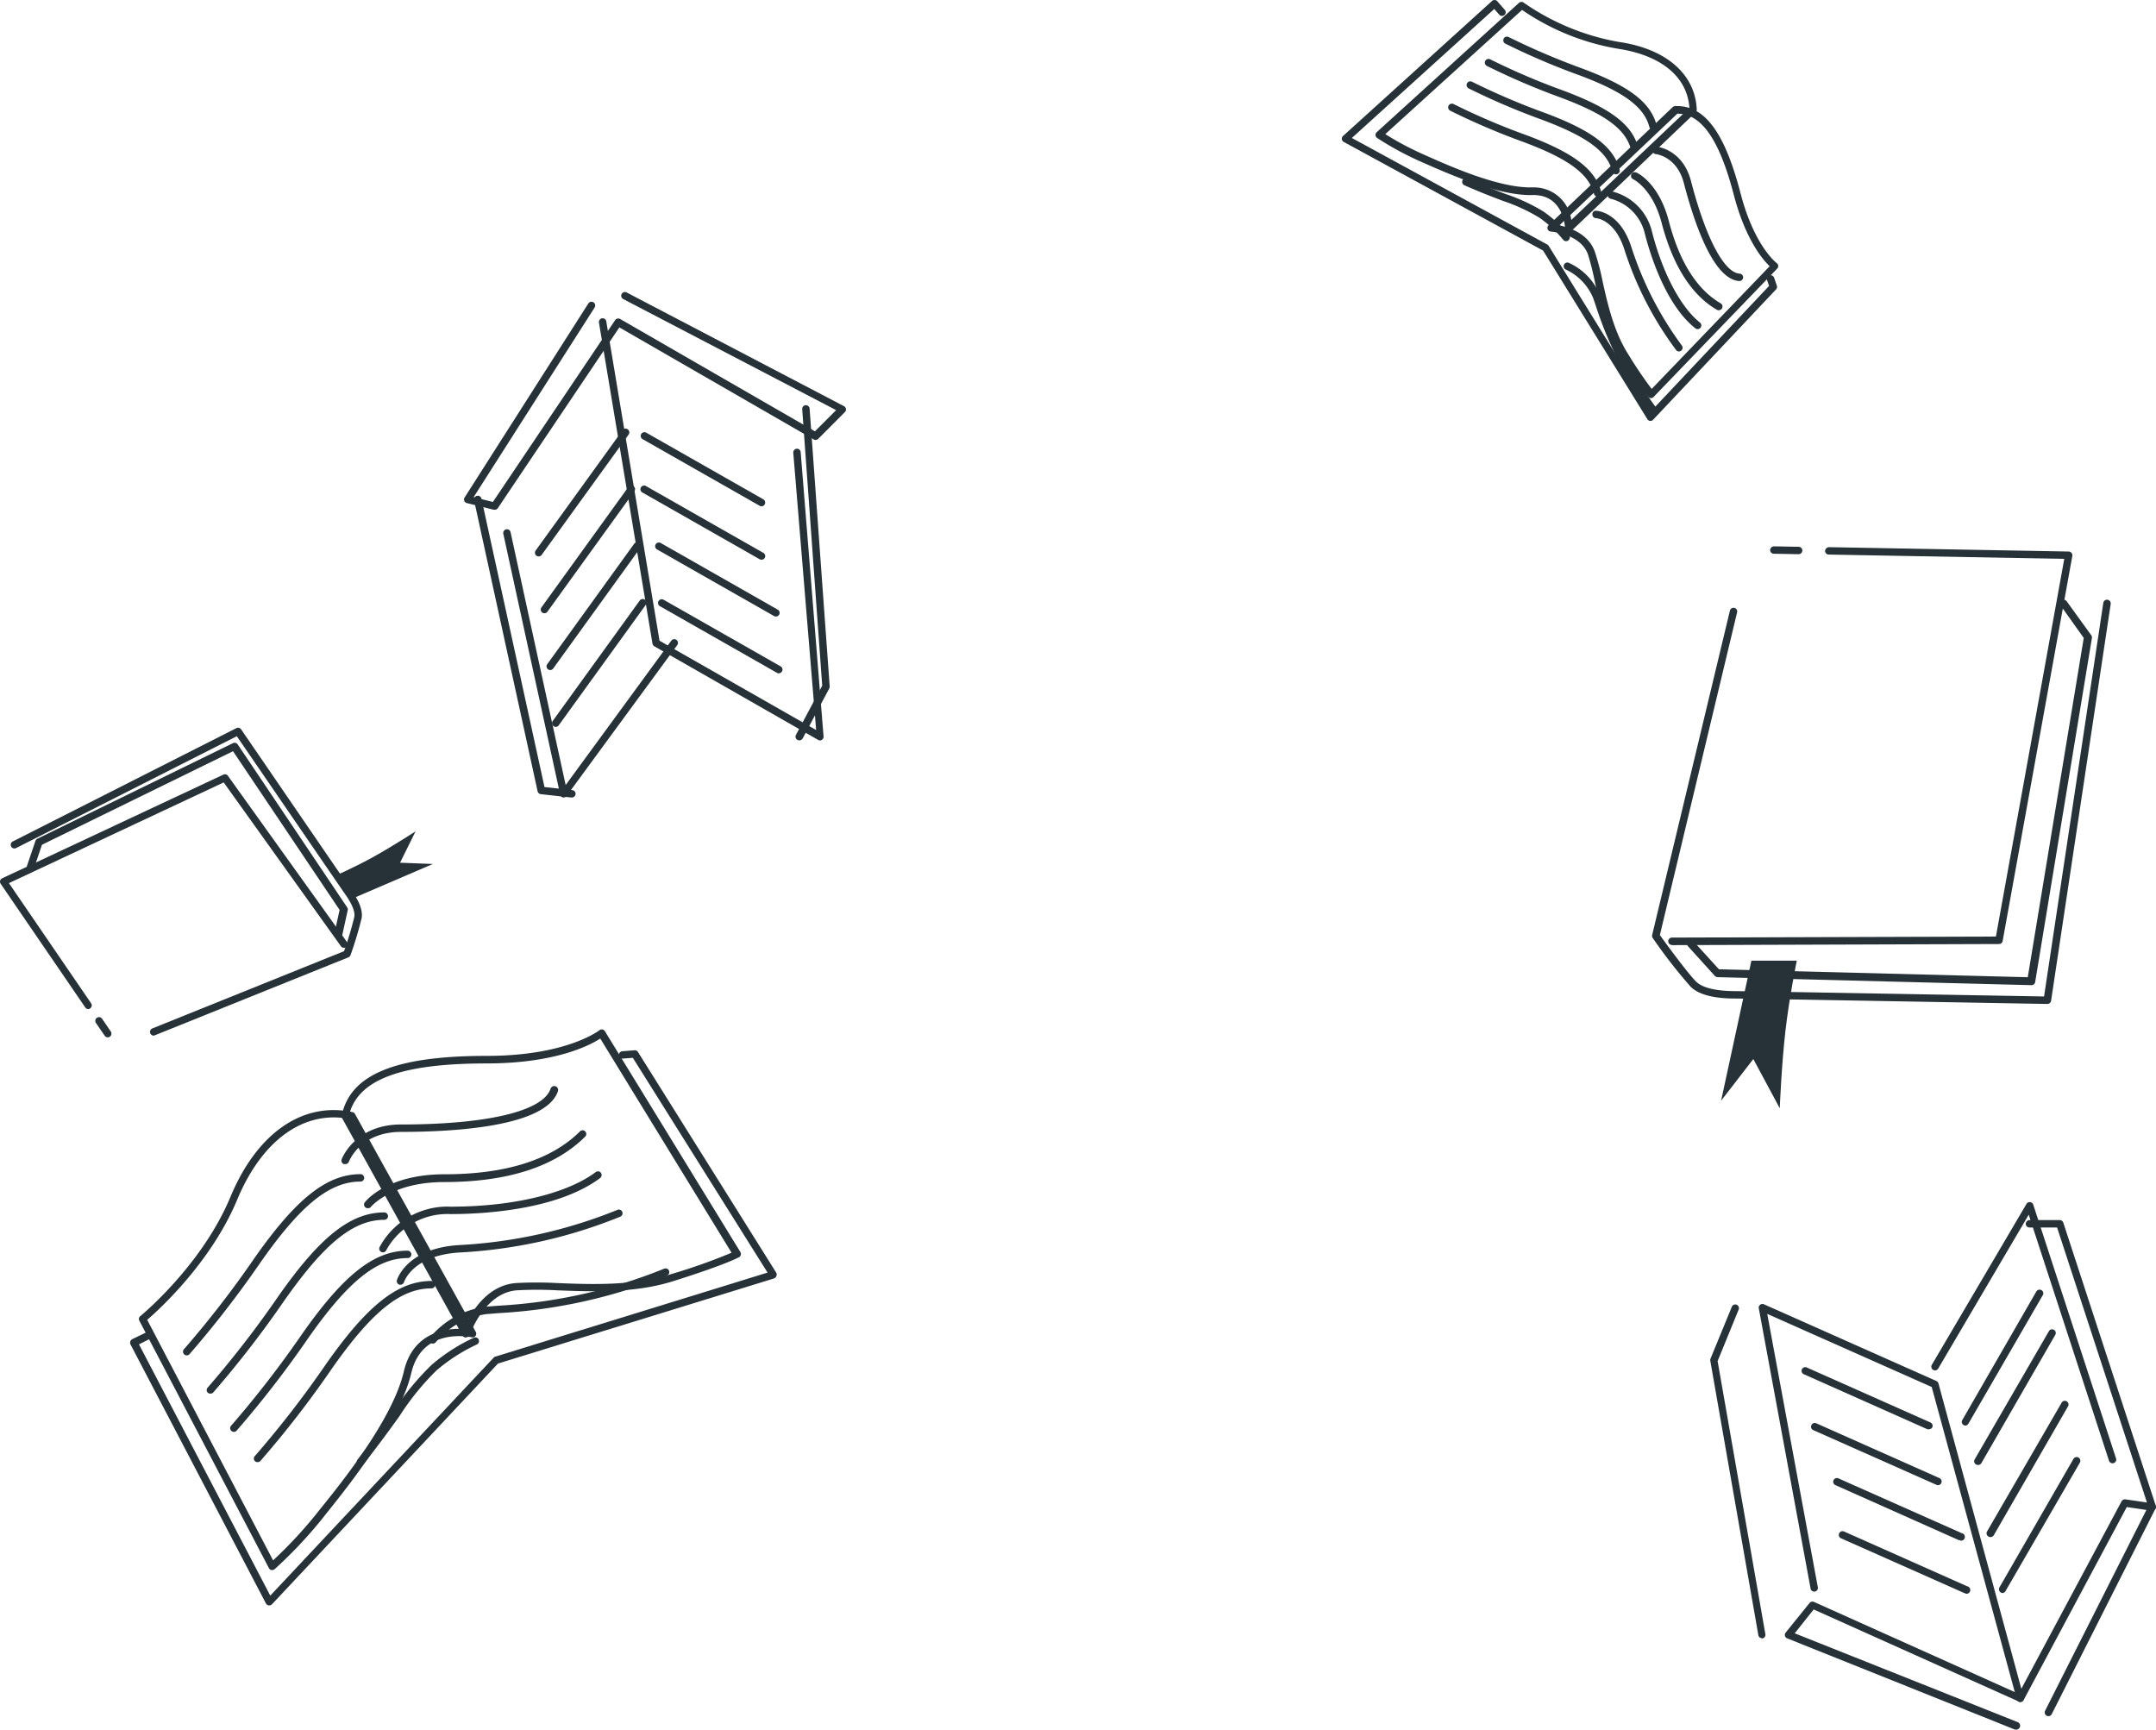<svg xmlns="http://www.w3.org/2000/svg" width="291.14" height="233.564" viewBox="0 0 291.14 233.564"><defs><style>.a{fill:#263238;}</style></defs><g transform="translate(-76.333 -69.239)"><path class="a" d="M396.18,204.9h0c-.41,0-40.91-.73-42-.73s-4.55,0-6.15-1.59a70,70,0,0,1-5.12-6.58.54.54,0,0,1-.08-.41l10.5-43.8a.5.5,0,0,1,.6-.37.49.49,0,0,1,.37.6L343.87,195.6c.66.92,3.63,5,4.88,6.27s4.41,1.3,5.44,1.3,36.91.64,41.56.72l8-53.14a.5.5,0,0,1,1,.14l-8.05,53.58a.5.5,0,0,1-.52.43Z" transform="translate(-43.394 -0.094)"/><path class="a" d="M362.59,144.14h0l-3.33-.06a.51.51,0,0,1-.5-.51.54.54,0,0,1,.51-.49l3.34.06a.5.5,0,0,1,0,1Z" transform="translate(-43.394 -0.066)"/><path class="a" d="M345.5,196.93a.5.5,0,0,1,0-1l43.75-.14,9.23-51-31.81-.58a.5.5,0,0,1-.49-.5.56.56,0,0,1,.51-.5l32.39.59a.5.5,0,0,1,.38.19.52.52,0,0,1,.11.4l-9.41,52a.49.49,0,0,1-.49.41l-44.17.15Z" transform="translate(-43.394 -0.085)"/><path class="a" d="M394,202.36h0l-42.35-1.08a.56.56,0,0,1-.36-.17l-3.62-4a.51.51,0,0,1,0-.71.49.49,0,0,1,.7,0l3.48,3.82,41.7,1.07,7.56-45.81L398,151.11a.49.49,0,0,1,.11-.7.5.5,0,0,1,.7.12l3.32,4.59a.51.51,0,0,1,.08.38l-7.66,46.44a.5.5,0,0,1-.55.42Z" transform="translate(-43.394 -0.092)"/><path class="a" d="M355.44,199.09h6.13s-1,4.86-1.53,9.45-.77,10.48-.77,10.48l-3.57-6.65L351.35,218Z" transform="translate(-42.604 -0.126)"/><path class="a" d="M97.09,209.19a.49.49,0,0,1-.46-.31.51.51,0,0,1,.27-.66l25.89-10.43a45.63,45.63,0,0,0,1.39-4.64c.12-.7-.31-1.75-1.27-3.1-.37-.52-12.62-18.41-14.6-21.29l-29.8,15.1a.49.49,0,0,1-.67-.21.5.5,0,0,1,.22-.68l30.19-15.3a.51.51,0,0,1,.64.16c.15.21,14.45,21.1,14.83,21.64.73,1,1.67,2.53,1.45,3.84a50.1,50.1,0,0,1-1.5,5,.52.52,0,0,1-.29.31l-26.1,10.51A.46.46,0,0,1,97.09,209.19Z" transform="translate(0 -0.106)"/><path class="a" d="M90.88,209.44a.5.5,0,0,1-.41-.22l-1.18-1.72a.5.5,0,0,1,.83-.57l1.18,1.73a.51.51,0,0,1-.13.69.52.52,0,0,1-.29.09Z" transform="translate(0 -0.123)"/><path class="a" d="M88.26,205.61a.5.5,0,0,1-.41-.22L76.42,188.68a.5.5,0,0,1-.07-.41.51.51,0,0,1,.27-.32l29.87-14a.49.49,0,0,1,.62.16l16.07,22.43a.51.51,0,0,1-.11.7.5.5,0,0,1-.7-.12L106.54,175l-29,13.6,11.1,16.23a.5.5,0,0,1-.14.69A.47.47,0,0,1,88.26,205.61Z" transform="translate(0 -0.107)"/><path class="a" d="M122,195.88h-.1a.51.51,0,0,1-.39-.59l.68-3.08L107.8,170.78,82,183.41l-1.07,3.16a.51.51,0,0,1-.64.31.5.5,0,0,1-.31-.63l1.14-3.36a.51.51,0,0,1,.25-.29l26.42-12.91a.5.5,0,0,1,.64.17l14.78,22a.47.47,0,0,1,.08.38l-.72,3.29A.5.5,0,0,1,122,195.88Z" transform="translate(0 -0.1)"/><path class="a" d="M120.53,190.78l-2.22-3.12s2.84-1.24,5.37-2.65,5.61-3.4,5.61-3.4l-2.09,4.23,4.43.17Z" transform="translate(3.156 -0.104)"/><path class="a" d="M112.68,286.23h-.06a.53.53,0,0,1-.38-.27l-18.3-35a.53.53,0,0,1,0-.39.51.51,0,0,1,.25-.29l2.07-1a.5.5,0,0,1,.45.89l-1.61.81,17.73,33.93L143,252.77a.46.46,0,0,1,.21-.13l36.77-11.35-18.19-29-1.34.1a.49.49,0,0,1-.54-.46.5.5,0,0,1,.46-.53l1.65-.13a.48.48,0,0,1,.46.23l18.69,29.83a.5.5,0,0,1,0,.44.52.52,0,0,1-.32.31l-37.27,11.49-30.53,32.52a.52.52,0,0,1-.37.14Z" transform="translate(0 -0.207)"/><path class="a" d="M113.08,281.46H113a.49.49,0,0,1-.35-.26l-17.5-33.41a.49.49,0,0,1,.13-.62c.08-.07,8.3-6.8,12.18-16.12,3.58-8.6,9.74-12.87,16.48-11.43a.49.49,0,0,1,.33.25l16.31,29.43a.5.5,0,0,1-.55.73c-.27-.06-6.7-1.39-8.15,4.8-1.56,6.62-8.39,15.14-11.67,19.23l-.36.46a59.851,59.851,0,0,1-6.43,6.82.51.51,0,0,1-.34.12ZM96.21,247.67l17,32.48a59.442,59.442,0,0,0,5.84-6.27l.36-.46c3.24-4,10-12.43,11.47-18.83,1.31-5.56,6.18-5.84,8.32-5.68l-15.7-28.37c-6.14-1.19-11.78,2.86-15.13,10.89C104.83,239.93,97.78,246.32,96.21,247.67Z" transform="translate(0 -0.207)"/><path class="a" d="M140.13,250a.5.5,0,0,1-.44-.25l-16.31-29.44a.57.57,0,0,1,0-.34c1.18-5.5,7.22-8,19.58-8,10.79,0,15.16-3.43,15.2-3.46a.52.52,0,0,1,.4-.11.51.51,0,0,1,.34.23l18.3,29.83a.51.51,0,0,1-.15.68c-.05,0-1.34.86-8.88,3.24-5.23,1.66-11,1.43-15.65,1.25a49.211,49.211,0,0,0-5.54,0c-4.38.36-6.31,6-6.33,6a.5.5,0,0,1-.43.34Zm-15.78-30,15.71,28.36c.82-1.8,2.94-5.39,6.79-5.71a51.361,51.361,0,0,1,5.66,0c4.56.18,10.24.4,15.31-1.2a78.592,78.592,0,0,0,8.19-2.9l-17.73-28.92c-1.4.91-6.05,3.36-15.37,3.36-11.66.01-17.4,2.21-18.56,7.01Z" transform="translate(-0.889 -0.15)"/><path class="a" d="M125.81,269.52a.5.5,0,0,1-.31-.1.51.51,0,0,1-.08-.71c1.93-2.42,3.46-4.56,4.81-6.45a36.41,36.41,0,0,1,5.2-6.34,24.449,24.449,0,0,1,5.7-3.66.49.49,0,0,1,.65.26.51.51,0,0,1-.26.66,23.721,23.721,0,0,0-5.44,3.5,35.149,35.149,0,0,0-5,6.17c-1.36,1.9-2.9,4-4.85,6.49A.5.5,0,0,1,125.81,269.52Z" transform="translate(-0.802 -2.386)"/><path class="a" d="M144.5,250.83a.45.45,0,0,1-.3-.11.5.5,0,0,1-.09-.7,11.77,11.77,0,0,1,7.51-4.17l1.79-.14a69.53,69.53,0,0,0,22.34-5,.5.5,0,1,1,.36.94,71,71,0,0,1-22.62,5.06l-1.78.14a10.81,10.81,0,0,0-6.81,3.79A.53.53,0,0,1,144.5,250.83Z" transform="translate(-9.72 -0.159)"/><path class="a" d="M101.55,252.42a.5.5,0,0,1-.37-.84,135.109,135.109,0,0,0,9.5-12.28c5.65-8.06,9.8-11.35,14.33-11.35a.5.5,0,0,1,0,1c-4.16,0-8.08,3.17-13.51,10.93a139.244,139.244,0,0,1-9.58,12.38.5.5,0,0,1-.37.16Z" transform="translate(0 -0.157)"/><path class="a" d="M104.73,257.59a.5.5,0,0,1-.34-.13.49.49,0,0,1,0-.7,139.259,139.259,0,0,0,9.51-12.29c5.64-8.06,9.79-11.35,14.33-11.35a.51.51,0,0,1,.5.5.5.5,0,0,1-.5.5c-4.17,0-8.08,3.17-13.52,10.93a139.245,139.245,0,0,1-9.58,12.38.5.5,0,0,1-.4.16Z" transform="translate(0 -0.162)"/><path class="a" d="M107.91,262.76a.5.5,0,0,1-.37-.83,139.871,139.871,0,0,0,9.51-12.28c5.64-8.07,9.79-11.36,14.33-11.36a.51.51,0,0,1,.5.5.5.5,0,0,1-.5.5c-4.17,0-8.08,3.17-13.51,10.93a140.283,140.283,0,0,1-9.59,12.38.49.49,0,0,1-.37.16Z" transform="translate(0 -0.167)"/><path class="a" d="M111.09,267.93a.46.46,0,0,1-.33-.13.49.49,0,0,1,0-.7,137.533,137.533,0,0,0,9.51-12.28c5.64-8.07,9.79-11.35,14.33-11.35a.5.5,0,0,1,0,1c-4.17,0-8.08,3.16-13.51,10.92a136.126,136.126,0,0,1-9.59,12.38.49.49,0,0,1-.41.16Z" transform="translate(0 -1.255)"/><path class="a" d="M130.58,226.57h-.17a.51.51,0,0,1-.3-.64c0-.05,1.79-4.71,8-4.71,11.65,0,19.21-1.8,20.21-4.83a.525.525,0,0,1,1,.32c-1.59,4.8-13.94,5.51-21.16,5.51-5.52,0-7,3.88-7.09,4.05a.5.5,0,0,1-.49.3Z" transform="translate(-7.64 -0.136)"/><path class="a" d="M134.16,232.53a.52.52,0,0,1-.31-.1.5.5,0,0,1-.08-.7c.12-.16,3-3.78,10.73-3.78,8.31,0,14.48-1.95,18.35-5.82a.5.5,0,0,1,.7.71C159.5,226.9,153.09,229,144.5,229c-7.18,0-9.92,3.36-9.94,3.39a.5.5,0,0,1-.4.14Z" transform="translate(-8.17 -0.142)"/><path class="a" d="M136.55,238.5a.54.54,0,0,1-.21-.05.49.49,0,0,1-.24-.66,10.39,10.39,0,0,1,9.6-5.46c8.36,0,15.68-1.75,19.59-4.67a.49.49,0,0,1,.7.1.51.51,0,0,1-.1.7c-5.87,4.39-16.08,4.87-20.19,4.87a9.42,9.42,0,0,0-8.7,4.88.49.49,0,0,1-.45.29Z" transform="translate(-8.51 -0.147)"/><path class="a" d="M139.33,242.87a.36.36,0,0,1-.14,0,.51.51,0,0,1-.34-.62c.06-.18,1.38-4.32,8.41-4.73a66.22,66.22,0,0,0,21.31-4.73.5.5,0,1,1,.4.91,66.739,66.739,0,0,1-21.65,4.82c-6.29.37-7.46,3.87-7.51,4A.5.5,0,0,1,139.33,242.87Z" transform="translate(-8.92 -0.151)"/><path class="a" d="M333,126.08h0a.51.51,0,0,1-.37-.23l-14.08-22.77L291.63,88.41a.48.48,0,0,1-.26-.38.5.5,0,0,1,.16-.43l20.12-18.23a.5.5,0,0,1,.37-.13.49.49,0,0,1,.34.17l1.05,1.2a.5.5,0,0,1-.75.65l-.71-.81L292.72,87.87l26.39,14.39a.66.66,0,0,1,.19.18l13.81,22.33,15.95-16.92-.27-.78a.5.5,0,1,1,.95-.33l.37,1.07a.5.5,0,0,1-.11.51l-16.61,17.61a.51.51,0,0,1-.39.15Z" transform="translate(-33.837)"/><path class="a" d="M320.7,100.47a.58.58,0,0,1-.18,0,.51.51,0,0,1-.32-.45c0-.18-.23-4.57-4.44-4.44-4.74.1-11.59-3-14.89-4.45l-.36-.16a41.9,41.9,0,0,1-5.68-3.1.5.5,0,0,1-.05-.79L314,69.61a.51.51,0,0,1,.64,0,32.28,32.28,0,0,0,12.76,5.28c6.42.91,10.38,4.33,10.59,9.14a.5.5,0,0,1-.15.38l-16.76,16a.52.52,0,0,1-.38.06Zm-4.79-5.93a5.09,5.09,0,0,1,5.14,4.4L337,83.81c-.3-4.23-3.83-7.12-9.72-8a32.36,32.36,0,0,1-12.88-5.23L295.93,87.35a40.529,40.529,0,0,0,5,2.67l.36.16c3.24,1.45,10,4.48,14.46,4.36Z" transform="translate(-32.532)"/><path class="a" d="M334.19,123a.54.54,0,0,1-.34-.12c-.08-.08-.87-.84-3.72-5.38-2-3.22-2.88-7.12-3.56-10.25a35.752,35.752,0,0,0-.93-3.67c-1-2.76-4.93-3.06-5-3.07a.5.5,0,0,1-.44-.32.52.52,0,0,1,.13-.54L337.09,83.7a.48.48,0,0,1,.32-.13c3.93-.19,6.68,3.45,8.84,11.77,1.86,7.15,4.85,9.4,4.88,9.42a.52.52,0,0,1,.21.36.51.51,0,0,1-.14.39L334.55,122.8A.51.51,0,0,1,334.19,123Zm-12.4-23.33c1.44.31,3.95,1.17,4.79,3.58a32.617,32.617,0,0,1,1,3.78c.67,3.06,1.51,6.86,3.44,9.94a57.151,57.151,0,0,0,3.23,4.79l15.93-16.57c-.95-.91-3.27-3.64-4.83-9.6-1.95-7.51-4.38-11-7.63-11h0Z" transform="translate(-34.879)"/><path class="a" d="M318.79,101.81a.51.51,0,0,1-.39-.19,16,16,0,0,0-3.24-3,24.8,24.8,0,0,0-4.94-2.27c-1.5-.57-3.2-1.22-5.17-2.1a.5.5,0,0,1-.25-.66.49.49,0,0,1,.66-.25c1.94.86,3.63,1.51,5.11,2.08a25,25,0,0,1,5.16,2.38,17.57,17.57,0,0,1,3.46,3.18.51.51,0,0,1-.09.71A.5.5,0,0,1,318.79,101.81Z" transform="translate(-30.976)"/><path class="a" d="M332.46,122.84a.51.51,0,0,1-.41-.21,48.891,48.891,0,0,1-7.3-14.21c-.14-.42-.28-.81-.4-1.16a7.38,7.38,0,0,0-3.62-3.79.5.5,0,1,1,.4-.91,8.2,8.2,0,0,1,4.16,4.36c.13.36.26.75.4,1.17a48.15,48.15,0,0,0,7.18,14,.49.49,0,0,1-.12.69.45.45,0,0,1-.29.06Z" transform="translate(-32.893 2.196)"/><path class="a" d="M332.11,86.76a.5.5,0,0,1-.48-.38c-.71-2.71-3.46-4.74-9.51-7a95,95,0,0,1-9.92-4.24.5.5,0,1,1,.47-.88,96.994,96.994,0,0,0,9.79,4.19c6.4,2.37,9.34,4.6,10.14,7.67a.5.5,0,0,1-.36.61Z" transform="translate(-32.573)"/><path class="a" d="M329.22,89.77a.5.5,0,0,1-.48-.37c-.71-2.72-3.46-4.74-9.51-7a96.12,96.12,0,0,1-9.92-4.25.5.5,0,1,1,.47-.88,93.888,93.888,0,0,0,9.8,4.19c6.39,2.38,9.33,4.6,10.13,7.67a.49.49,0,0,1-.36.61.3.3,0,0,1-.13.03Z" transform="translate(-32.174)"/><path class="a" d="M326.33,92.78a.5.5,0,0,1-.48-.37c-.71-2.72-3.46-4.74-9.51-7a95,95,0,0,1-9.92-4.24.5.5,0,0,1,.47-.89,93.887,93.887,0,0,0,9.8,4.19c6.39,2.38,9.33,4.6,10.13,7.68a.5.5,0,0,1-.36.61Z" transform="translate(-31.775)"/><path class="a" d="M323.44,95.8a.5.5,0,0,1-.48-.38c-.71-2.71-3.46-4.74-9.51-7a95,95,0,0,1-9.92-4.24.51.51,0,0,1-.21-.68.52.52,0,0,1,.68-.21,91.3,91.3,0,0,0,9.8,4.19c6.39,2.38,9.33,4.61,10.13,7.68a.5.5,0,0,1-.36.61Z" transform="translate(-31.376)"/><path class="a" d="M345.91,107.19h0c-3.39-.23-5.94-7.33-7.48-13.24-.93-3.56-3.67-3.89-3.79-3.9a.5.5,0,0,1-.44-.55.51.51,0,0,1,.54-.45c.15,0,3.55.38,4.66,4.64,2,7.69,4.46,12.36,6.57,12.5a.5.5,0,0,1,.47.53.51.51,0,0,1-.53.47Z" transform="translate(-34.719)"/><path class="a" d="M342.7,111.13a.48.48,0,0,1-.26-.07c-3.44-2-5.94-6-7.44-11.71-1.22-4.69-3.86-5.92-3.89-5.93a.5.5,0,0,1,.4-.91c.13,0,3.11,1.38,4.46,6.59,1.43,5.49,3.78,9.22,7,11.1a.5.5,0,0,1,.18.68.51.51,0,0,1-.45.25Z" transform="translate(-34.282)"/><path class="a" d="M339.4,113.68a.45.45,0,0,1-.31-.11c-4-3.17-6.07-9.91-6.79-12.67a6.36,6.36,0,0,0-4.63-4.82.5.5,0,0,1-.4-.58.51.51,0,0,1,.58-.41,7.35,7.35,0,0,1,5.42,5.56c1.44,5.53,3.85,10.07,6.44,12.14a.5.5,0,0,1,.08.71.48.48,0,0,1-.39.18Z" transform="translate(-33.827)"/><path class="a" d="M336.51,116.7a.52.52,0,0,1-.39-.19,46.28,46.28,0,0,1-7-13.62c-1.3-4-3.73-4.19-3.83-4.19a.51.51,0,0,1-.48-.53.46.46,0,0,1,.52-.47c.13,0,3.22.17,4.74,4.88a46.131,46.131,0,0,0,6.82,13.31.5.5,0,0,1-.09.7.51.51,0,0,1-.29.11Z" transform="translate(-33.449)"/><path class="a" d="M154.46,138.11h-.12l-3.62-.9a.5.5,0,0,1-.3-.75l16.71-26.2a.5.5,0,1,1,.85.54l-16.34,25.61,2.6.65,16.51-24.55a.51.51,0,0,1,.67-.16l26.31,15.17,2.86-2.86-28.75-15a.5.5,0,1,1,.46-.89l29.36,15.36a.5.5,0,0,1,.12.79l-3.61,3.62a.5.5,0,0,1-.6.08l-26.25-15.13-16.45,24.46a.49.49,0,0,1-.41.16Z" transform="translate(-11.35 -0.04)"/><path class="a" d="M200.52,169.27a.5.5,0,0,1-.24-.06l-22.13-12.65a.51.51,0,0,1-.25-.35l-7.23-43.36a.51.51,0,0,1,.42-.58.5.5,0,0,1,.57.42l7.19,43.12L200,167.87l-3.09-37.45a.52.52,0,0,1,.46-.54.5.5,0,0,1,.54.46L201,168.73a.48.48,0,0,1-.23.46.43.43,0,0,1-.25.08Z" transform="translate(-13.456 -0.05)"/><path class="a" d="M200.52,169.27a.5.5,0,0,1-.44-.73l3.55-6.65-2.7-37.34a.5.5,0,0,1,1-.07L204.64,162a.6.6,0,0,1-.06.27L201,169a.5.5,0,0,1-.48.27Z" transform="translate(-16.269 -0.06)"/><path class="a" d="M163.49,177h-.1a.49.49,0,0,1-.39-.38l-7.68-35.23a.51.51,0,0,1,.39-.6.5.5,0,0,1,.59.39l7.44,34.14L178,155.83a.5.5,0,1,1,.81.59L163.9,176.75a.48.48,0,0,1-.41.25Z" transform="translate(-11.022 -0.075)"/><path class="a" d="M163.49,177h-.06l-4.06-.45a.5.5,0,0,1-.43-.39l-8.58-39.3a.511.511,0,0,1,1-.21l8.51,38.94,3.7.41a.5.5,0,0,1,0,1Z" transform="translate(-10.011 -0.072)"/><path class="a" d="M160.33,144.43a.5.5,0,0,1-.41-.79l11.75-16.26a.48.48,0,0,1,.69-.11.5.5,0,0,1,.12.7l-11.75,16.26a.49.49,0,0,1-.4.2Z" transform="translate(-11.259 -0.055)"/><path class="a" d="M161.23,152.11a.52.52,0,0,1-.29-.09.51.51,0,0,1-.11-.7l11.74-16.26a.49.49,0,0,1,.7-.11.5.5,0,0,1,.11.69L161.64,151.9A.49.49,0,0,1,161.23,152.11Z" transform="translate(-11.382 -0.063)"/><path class="a" d="M162.13,159.79a.46.46,0,0,1-.29-.1.5.5,0,0,1-.11-.69l11.74-16.26a.5.5,0,0,1,.7-.12.51.51,0,0,1,.11.7l-11.74,16.26A.49.49,0,0,1,162.13,159.79Z" transform="translate(-11.503 -0.07)"/><path class="a" d="M163,167.47a.45.45,0,0,1-.29-.1.5.5,0,0,1-.12-.7l11.75-16.26a.5.5,0,0,1,.81.59L163.4,167.26a.5.5,0,0,1-.4.21Z" transform="translate(-11.619 -0.077)"/><path class="a" d="M192.85,137.66a.45.45,0,0,1-.25-.07l-15.81-9a.5.5,0,1,1,.5-.87l15.81,9a.51.51,0,0,1,.18.69A.5.5,0,0,1,192.85,137.66Z" transform="translate(-13.686 -0.054)"/><path class="a" d="M192.85,144.88a.54.54,0,0,1-.25-.06l-15.81-9a.5.5,0,1,1,.5-.86l15.81,9a.492.492,0,0,1-.25.92Z" transform="translate(-13.682 -0.061)"/><path class="a" d="M195.1,152.56a.53.53,0,0,1-.24-.06l-15.81-9a.5.5,0,0,1-.19-.68.51.51,0,0,1,.69-.19l15.8,9a.49.49,0,0,1,.19.68A.5.5,0,0,1,195.1,152.56Z" transform="translate(-13.994 -0.068)"/><path class="a" d="M195.56,160.24a.45.45,0,0,1-.25-.07l-15.81-9a.5.5,0,1,1,.5-.87l15.81,9a.5.5,0,0,1-.25.93Z" transform="translate(-14.056 -0.075)"/><path class="a" d="M392,303a.39.39,0,0,1-.18,0l-30.76-12.32a.49.49,0,0,1-.3-.34.51.51,0,0,1,.1-.44l3.23-4a.51.51,0,0,1,.59-.14l27.64,12.41,13.9-26a.53.53,0,0,1,.51-.26l3.69.54a.48.48,0,0,1,.37.26.5.5,0,0,1,0,.46l-14,27.74a.5.5,0,1,1-.9-.45l13.68-27.12-2.65-.39L393,299a.51.51,0,0,1-.65.22l-27.71-12.44L362.08,290l30.13,12a.523.523,0,0,1-.21,1Z" transform="translate(-43.394 -0.207)"/><path class="a" d="M392.56,299.29a.5.5,0,0,1-.49-.36l-11.49-42.19-22.21-9.87,6.84,36.95a.5.5,0,0,1-.98.18l-7-37.88a.47.47,0,0,1,.18-.48.5.5,0,0,1,.51-.07l23.29,10.36a.5.5,0,0,1,.28.32L393,298.66a.52.52,0,0,1-.35.62Z" transform="translate(-43.394 -0.207)"/><path class="a" d="M361.27,290.66a.49.49,0,0,1-.49-.42l-6.48-37a.61.61,0,0,1,0-.27l2.92-7.11a.5.5,0,0,1,.92.38l-2.86,7,6.45,36.88a.5.5,0,0,1-.41.58Z" transform="translate(-47.006 -0.207)"/><path class="a" d="M405,269.44a.51.51,0,0,1-.48-.35l-10.84-33.22-12.22,20.77a.5.5,0,1,1-.86-.51l12.78-21.72a.49.49,0,0,1,.49-.24.5.5,0,0,1,.42.34l11.18,34.27a.49.49,0,0,1-.32.63Z" transform="translate(-43.394 -2.603)"/><path class="a" d="M410.37,273.43a.5.5,0,0,1-.48-.34L397.51,235.2h-3.73a.5.5,0,0,1-.5-.5.52.52,0,0,1,.51-.5h4.09a.5.5,0,0,1,.47.35l12.49,38.23a.49.49,0,0,1-.32.63Z" transform="translate(-43.394 -0.207)"/><path class="a" d="M390.16,284.56a.45.45,0,0,1-.25-.07.51.51,0,0,1-.19-.68l10-17.36a.51.51,0,0,1,.68-.19.52.52,0,0,1,.19.69l-10.05,17.36A.5.5,0,0,1,390.16,284.56Z" transform="translate(-43.394 -0.207)"/><path class="a" d="M388.49,277a.43.43,0,0,1-.25-.07.5.5,0,0,1-.19-.68L398.1,258.9a.5.5,0,1,1,.86.5l-10,17.36a.5.5,0,0,1-.47.24Z" transform="translate(-43.394 -0.207)"/><path class="a" d="M386.81,269.46a.47.47,0,0,1-.25-.07.49.49,0,0,1-.18-.68l10.05-17.36a.5.5,0,0,1,.86.5l-10,17.36a.51.51,0,0,1-.48.25Z" transform="translate(-43.394 -2.401)"/><path class="a" d="M385.14,261.91a.47.47,0,0,1-.25-.07.49.49,0,0,1-.18-.68l10-17.36a.51.51,0,0,1,.69-.18.49.49,0,0,1,.18.68l-10.05,17.36A.5.5,0,0,1,385.14,261.91Z" transform="translate(-43.394 -0.168)"/><path class="a" d="M385.17,284.61a.46.46,0,0,1-.2-.05l-16.64-7.39a.49.49,0,0,1-.25-.66.5.5,0,0,1,.66-.26l16.63,7.4a.51.51,0,1,1-.2,1Z" transform="translate(-43.394 -0.207)"/><path class="a" d="M384.44,277.42a.65.65,0,0,1-.2,0L367.6,270a.5.5,0,1,1,.41-.91l16.63,7.39a.51.51,0,1,1-.2,1Z" transform="translate(-43.394 -0.207)"/><path class="a" d="M381.42,270a.46.46,0,0,1-.2-.05l-16.64-7.39a.49.49,0,0,1-.25-.66.5.5,0,0,1,.66-.26l16.63,7.4a.5.5,0,0,1,.26.66A.51.51,0,0,1,381.42,270Z" transform="translate(-43.394 -0.207)"/><path class="a" d="M380.2,262.41a.45.45,0,0,1-.2,0L363.36,255a.5.5,0,1,1,.4-.91l16.64,7.4a.5.5,0,0,1,.26.66A.52.52,0,0,1,380.2,262.41Z" transform="translate(-43.394 -0.17)"/></g></svg>